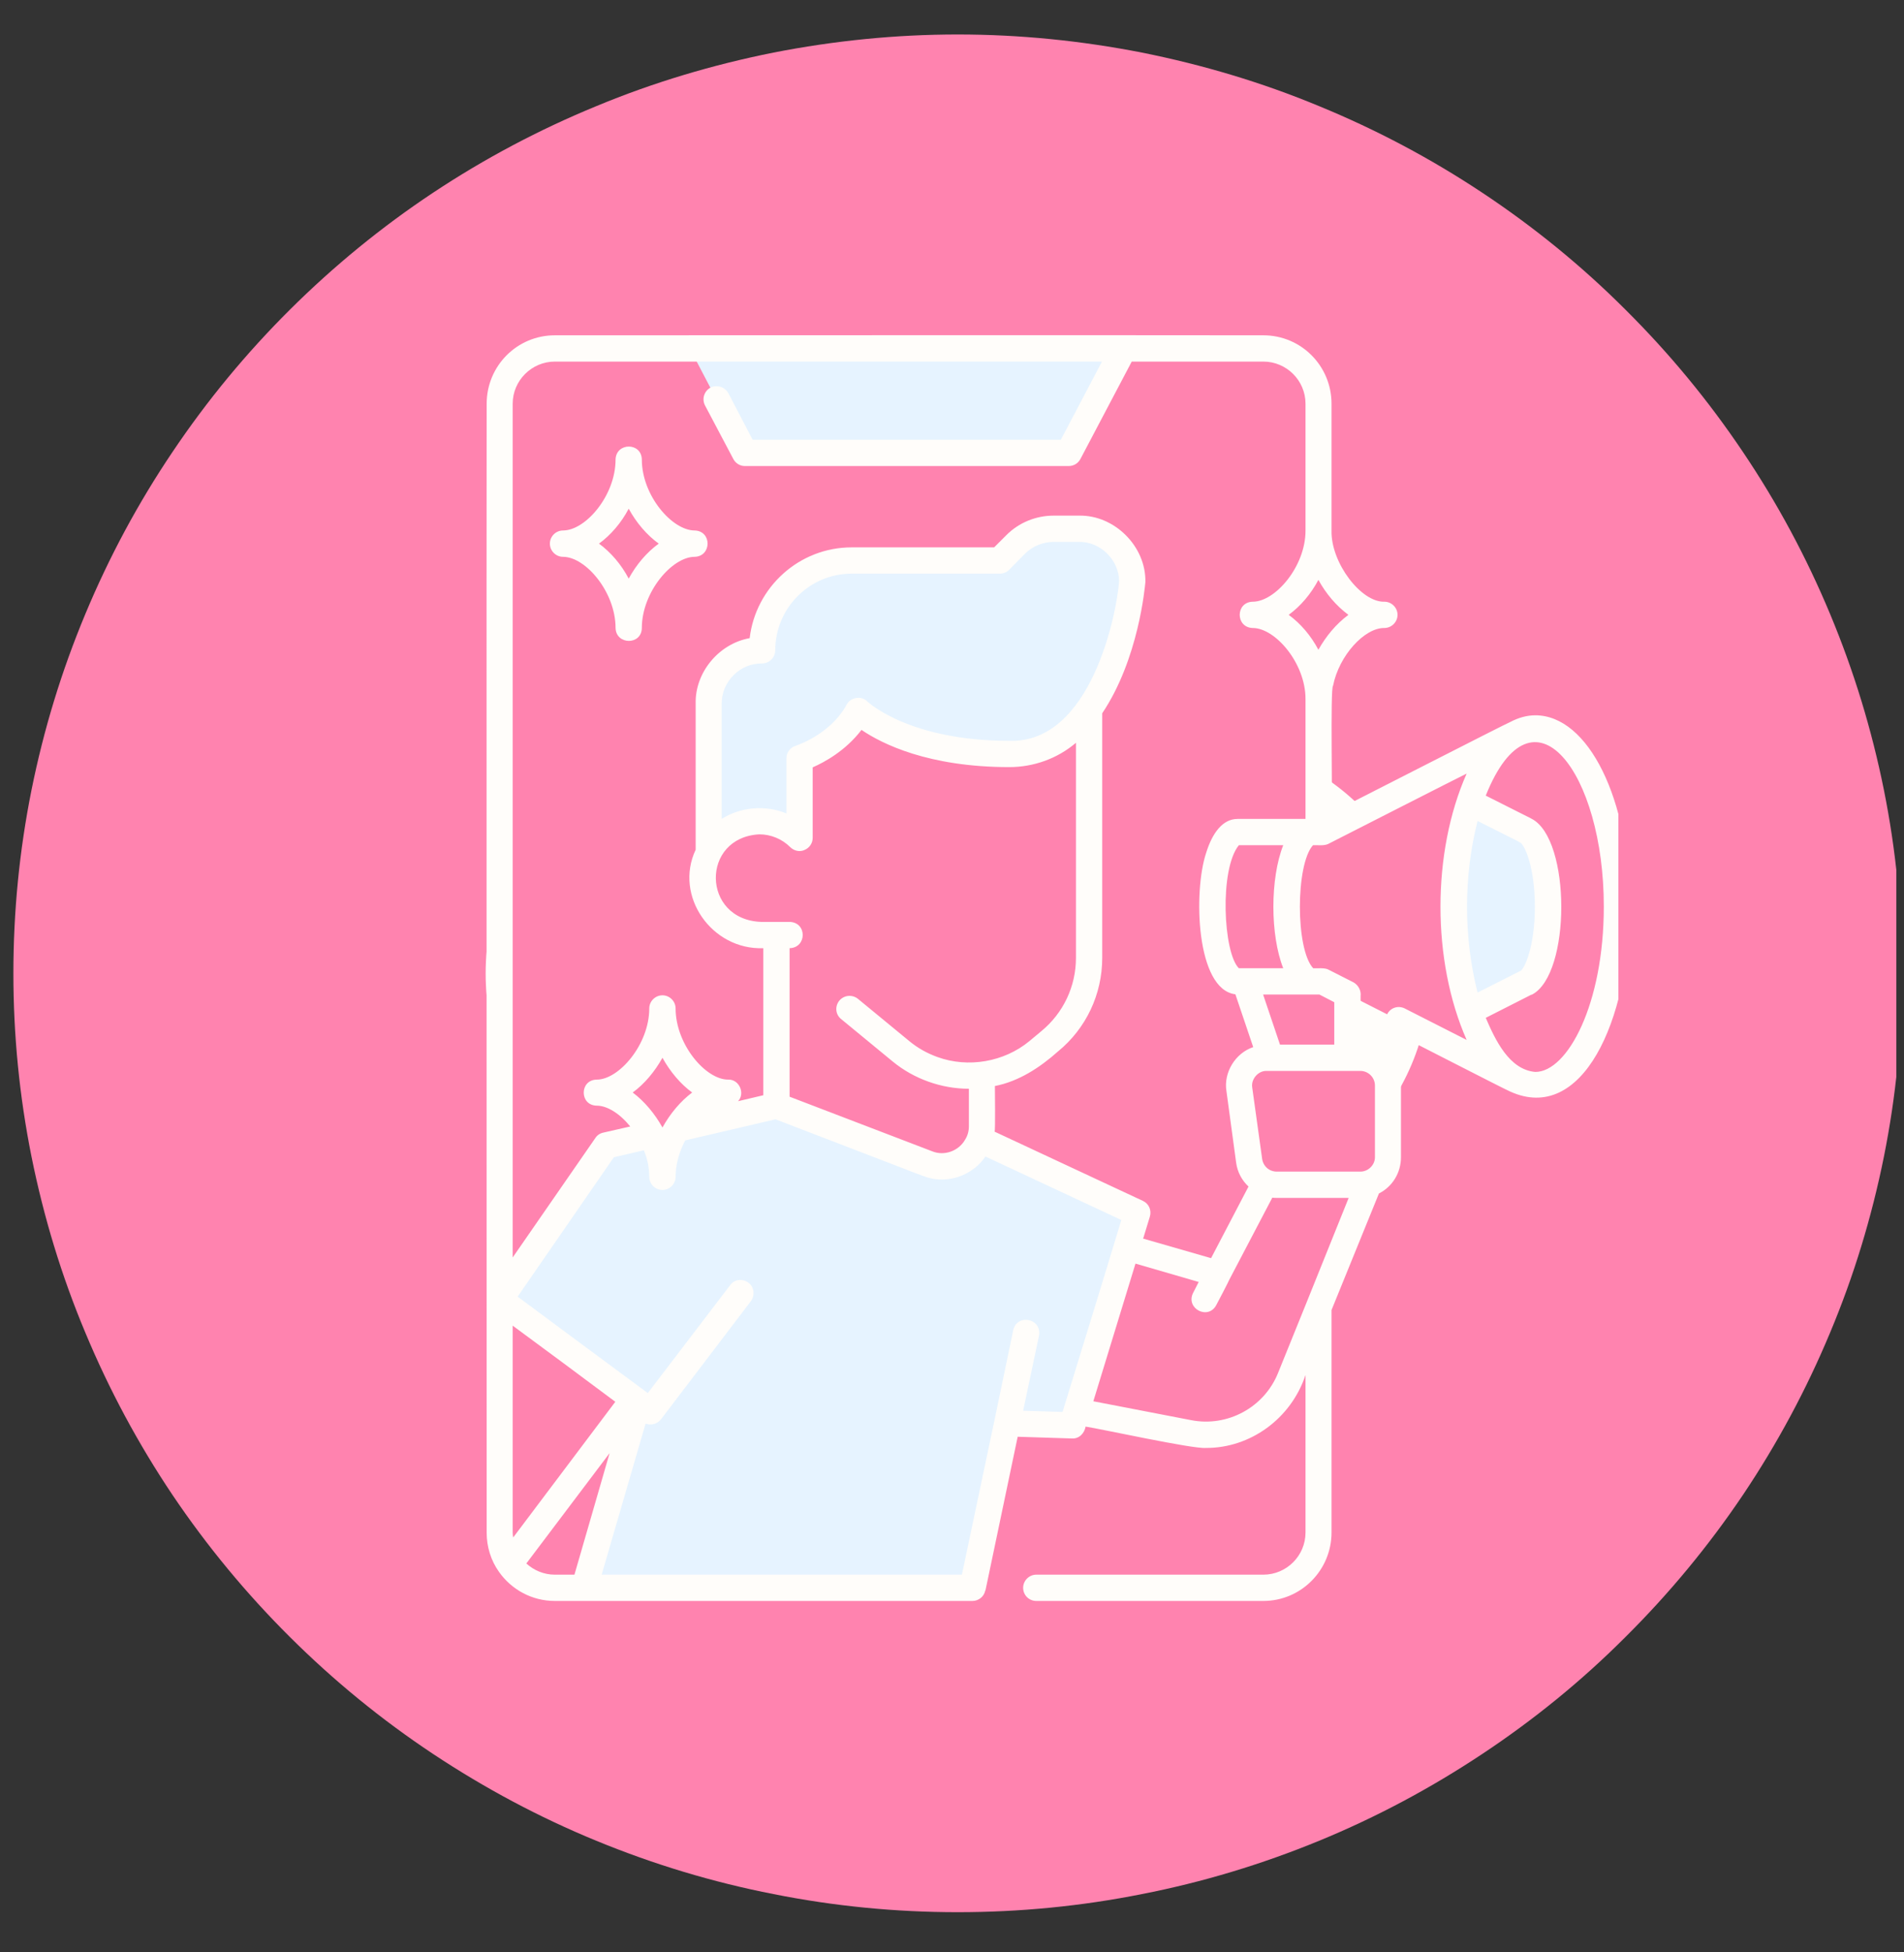 <svg xmlns="http://www.w3.org/2000/svg" xmlns:xlink="http://www.w3.org/1999/xlink" width="40" zoomAndPan="magnify" viewBox="0 0 30 30.75" height="41" preserveAspectRatio="xMidYMid meet" version="1.0"><rect x="0" y="0" width="30" height="30.75" fill="#333333" stroke="none"/><defs><clipPath id="1c95cbc10a"><path d="M 0.211 0 L 29.879 0 L 29.879 30.504 L 0.211 30.504 Z M 0.211 0 " clip-rule="nonzero"/></clipPath><clipPath id="6c4d88f4f9"><path d="M 7.645 5.277 L 22 5.277 L 22 25.367 L 7.645 25.367 Z M 7.645 5.277 " clip-rule="nonzero"/></clipPath><clipPath id="470975e75a"><path d="M 7.645 17 L 18 17 L 18 25.367 L 7.645 25.367 Z M 7.645 17 " clip-rule="nonzero"/></clipPath><clipPath id="c0ac1b167f"><path d="M 22 11 L 25.5 11 L 25.5 18 L 22 18 Z M 22 11 " clip-rule="nonzero"/></clipPath><clipPath id="b594881495"><path d="M 7.645 20 L 10 20 L 10 25 L 7.645 25 Z M 7.645 20 " clip-rule="nonzero"/></clipPath><clipPath id="80f0f2c65a"><path d="M 10 5.277 L 18 5.277 L 18 8 L 10 8 Z M 10 5.277 " clip-rule="nonzero"/></clipPath><clipPath id="205c74b5d9"><path d="M 7.645 5.277 L 25.5 5.277 L 25.5 25.367 L 7.645 25.367 Z M 7.645 5.277 " clip-rule="nonzero"/></clipPath></defs><g clip-path="url(#1c95cbc10a)"><path fill="#ff83af" d="M 15.09 0.543 C 16.066 0.543 17.035 0.641 17.992 0.828 C 18.949 1.02 19.883 1.297 20.785 1.672 C 21.688 2.043 22.543 2.496 23.355 3.035 C 24.168 3.574 24.922 4.188 25.609 4.875 C 26.301 5.562 26.918 6.309 27.461 7.117 C 28.004 7.922 28.461 8.773 28.836 9.672 C 29.211 10.57 29.492 11.492 29.684 12.445 C 29.875 13.398 29.969 14.359 29.969 15.332 C 29.969 16.301 29.875 17.262 29.684 18.215 C 29.492 19.168 29.211 20.094 28.836 20.988 C 28.461 21.887 28.004 22.738 27.461 23.547 C 26.918 24.352 26.301 25.098 25.609 25.785 C 24.922 26.473 24.168 27.086 23.355 27.625 C 22.543 28.164 21.688 28.621 20.785 28.992 C 19.883 29.363 18.949 29.645 17.992 29.832 C 17.035 30.023 16.066 30.117 15.09 30.117 C 14.113 30.117 13.145 30.023 12.188 29.832 C 11.23 29.645 10.297 29.363 9.395 28.992 C 8.492 28.621 7.637 28.164 6.824 27.625 C 6.012 27.086 5.262 26.473 4.57 25.785 C 3.879 25.098 3.262 24.352 2.719 23.547 C 2.176 22.738 1.719 21.887 1.344 20.988 C 0.969 20.094 0.688 19.168 0.496 18.215 C 0.305 17.262 0.211 16.301 0.211 15.332 C 0.211 14.359 0.305 13.398 0.496 12.445 C 0.688 11.492 0.969 10.57 1.344 9.672 C 1.719 8.773 2.176 7.922 2.719 7.117 C 3.262 6.309 3.879 5.562 4.57 4.875 C 5.262 4.188 6.012 3.574 6.824 3.035 C 7.637 2.496 8.492 2.043 9.395 1.672 C 10.297 1.297 11.23 1.02 12.188 0.828 C 13.145 0.641 14.113 0.543 15.09 0.543 Z M 15.09 0.543 " fill-opacity="1" fill-rule="nonzero"/></g><path fill="#fffdfa" d="M 22.531 15.332 C 22.531 13.293 20.875 11.633 18.844 11.633 C 17.855 11.633 16.93 12.02 16.234 12.715 L 12.484 16.477 C 12.176 16.785 11.77 16.953 11.34 16.953 C 10.445 16.953 9.719 16.227 9.719 15.332 C 9.719 14.438 10.445 13.707 11.34 13.707 C 11.77 13.707 12.176 13.875 12.484 14.184 L 13.012 14.711 L 14.473 13.246 L 13.945 12.715 C 13.25 12.02 12.324 11.633 11.34 11.633 C 9.305 11.633 7.652 13.293 7.652 15.332 C 7.652 17.367 9.305 19.027 11.34 19.027 C 12.324 19.027 13.25 18.641 13.945 17.945 L 17.699 14.184 C 18.004 13.875 18.41 13.707 18.844 13.707 C 19.734 13.707 20.461 14.438 20.461 15.332 C 20.461 16.227 19.734 16.953 18.844 16.953 C 18.41 16.953 18.004 16.785 17.699 16.477 L 17.168 15.949 L 15.707 17.414 L 16.234 17.945 C 16.93 18.641 17.855 19.027 18.844 19.027 C 20.875 19.027 22.531 17.367 22.531 15.332 Z M 22.531 15.332 " fill-opacity="1" fill-rule="nonzero"/><g clip-path="url(#6c4d88f4f9)"><path fill="#ff83af" d="M 20.77 13.105 L 20.77 11.008 C 20.77 10.367 21.305 9.684 21.809 9.684 C 21.305 9.684 20.77 9 20.77 8.355 L 20.77 6.355 C 20.77 5.875 20.383 5.484 19.898 5.484 L 8.738 5.484 C 8.258 5.484 7.867 5.875 7.867 6.355 L 7.867 24.137 C 7.867 24.617 8.258 25.008 8.738 25.008 L 19.898 25.008 C 20.383 25.008 20.77 24.617 20.77 24.137 L 20.77 20.594 L 21.562 18.637 C 21.738 18.582 21.867 18.418 21.867 18.223 L 21.867 17.094 C 21.867 16.855 21.672 16.66 21.43 16.66 L 21.227 16.66 L 21.227 15.656 Z M 20.77 13.105 " fill-opacity="1" fill-rule="nonzero"/></g><path fill="#ff83af" d="M 21.227 16.66 L 21.227 15.668 L 21.23 15.656 L 20.852 14.898 L 19.609 15.457 L 20.016 16.66 L 20.672 16.965 Z M 21.227 16.66 " fill-opacity="1" fill-rule="nonzero"/><g clip-path="url(#470975e75a)"><path fill="#e6f3ff" d="M 15.434 17.941 C 15.32 18.27 14.953 18.461 14.609 18.328 L 12.23 17.414 L 9.543 18.043 L 7.867 20.469 L 9.984 22.035 L 10.051 22.082 L 9.203 25.008 L 15.32 25.008 L 15.734 23.039 L 15.867 22.418 L 16.891 22.449 L 16.961 22.227 L 17.75 19.648 L 17.918 19.102 Z M 15.434 17.941 " fill-opacity="1" fill-rule="nonzero"/></g><path fill="#ff83af" d="M 17.156 11.168 L 17.156 15.086 C 17.156 15.594 16.93 16.078 16.535 16.402 L 16.344 16.555 C 16.094 16.762 15.785 16.891 15.469 16.93 L 15.469 17.738 C 15.469 18.18 15.023 18.484 14.609 18.328 L 12.23 17.414 L 12.23 14.723 L 11.992 14.723 C 11.516 14.723 11.098 14.363 11.066 13.887 C 11.059 13.723 11.094 13.562 11.164 13.426 C 11.309 13.133 11.613 12.934 11.961 12.934 C 12.207 12.934 12.434 13.035 12.594 13.195 L 12.594 11.941 C 12.594 11.941 13.215 11.758 13.52 11.195 C 13.52 11.195 14.195 11.871 15.898 11.871 C 16.465 11.871 16.871 11.57 17.156 11.168 Z M 17.156 11.168 " fill-opacity="1" fill-rule="nonzero"/><path fill="#e6f3ff" d="M 17.836 9.168 C 17.836 9.168 17.73 10.367 17.156 11.168 C 16.871 11.57 16.465 11.871 15.898 11.871 C 14.195 11.871 13.52 11.195 13.52 11.195 C 13.215 11.758 12.594 11.941 12.594 11.941 L 12.594 13.195 C 12.434 13.035 12.207 12.934 11.961 12.934 C 11.613 12.934 11.309 13.133 11.164 13.426 L 11.164 11.078 C 11.164 10.848 11.258 10.637 11.41 10.484 C 11.562 10.332 11.77 10.238 12.004 10.238 C 12.004 9.461 12.633 8.828 13.414 8.828 L 15.746 8.828 L 16.004 8.57 C 16.16 8.414 16.375 8.328 16.598 8.328 L 16.996 8.328 C 17.227 8.328 17.438 8.422 17.59 8.57 C 17.738 8.723 17.836 8.934 17.836 9.168 Z M 17.836 9.168 " fill-opacity="1" fill-rule="nonzero"/><path fill="#ff83af" d="M 23.863 11.562 L 20.836 13.105 L 19.496 13.105 C 19.277 13.105 19.098 13.629 19.098 14.281 C 19.098 14.93 19.273 15.457 19.496 15.457 L 20.836 15.457 L 23.863 16.996 Z M 23.863 11.562 " fill-opacity="1" fill-rule="nonzero"/><g clip-path="url(#c0ac1b167f)"><path fill="#ff83af" d="M 25.469 14.281 C 25.469 14.652 25.438 15.012 25.371 15.355 C 25.309 15.699 25.215 16.004 25.094 16.266 C 24.973 16.527 24.836 16.73 24.68 16.875 C 24.52 17.016 24.359 17.086 24.188 17.086 C 24.016 17.086 23.852 17.016 23.695 16.875 C 23.539 16.73 23.398 16.527 23.281 16.266 C 23.16 16.004 23.066 15.699 23 15.355 C 22.938 15.012 22.902 14.652 22.902 14.281 C 22.902 13.906 22.938 13.551 23 13.207 C 23.066 12.863 23.16 12.559 23.281 12.293 C 23.398 12.031 23.539 11.828 23.695 11.688 C 23.852 11.543 24.016 11.473 24.188 11.473 C 24.359 11.473 24.52 11.543 24.68 11.688 C 24.836 11.828 24.973 12.031 25.094 12.293 C 25.215 12.559 25.309 12.863 25.371 13.207 C 25.438 13.551 25.469 13.906 25.469 14.281 Z M 25.469 14.281 " fill-opacity="1" fill-rule="nonzero"/></g><path fill="#ff83af" d="M 19.496 15.457 C 19.277 15.457 19.098 14.93 19.098 14.281 C 19.098 13.629 19.277 13.102 19.496 13.102 L 20.668 13.102 C 20.445 13.102 20.266 13.629 20.266 14.281 C 20.266 14.93 20.445 15.457 20.668 15.457 Z M 19.496 15.457 " fill-opacity="1" fill-rule="nonzero"/><path fill="#e6f3ff" d="M 24.031 13.078 L 24.031 13.074 L 23.148 12.633 C 22.996 13.094 22.902 13.664 22.902 14.281 C 22.902 14.895 22.996 15.465 23.148 15.926 L 24.031 15.484 C 24.23 15.402 24.387 14.895 24.387 14.281 C 24.387 13.664 24.23 13.156 24.031 13.078 Z M 24.031 13.078 " fill-opacity="1" fill-rule="nonzero"/><path fill="#ff83af" d="M 21.867 17.094 L 21.867 18.223 C 21.867 18.418 21.738 18.582 21.562 18.637 C 21.52 18.652 21.477 18.66 21.43 18.66 L 20.109 18.66 C 20.047 18.66 19.988 18.645 19.934 18.621 C 19.801 18.562 19.699 18.438 19.676 18.281 L 19.523 17.156 C 19.488 16.895 19.691 16.66 19.953 16.66 L 21.43 16.66 C 21.672 16.66 21.867 16.855 21.867 17.094 Z M 21.867 17.094 " fill-opacity="1" fill-rule="nonzero"/><path fill="#ff83af" d="M 21.562 18.637 L 20.324 21.703 C 20.066 22.336 19.395 22.703 18.723 22.57 L 16.961 22.227 L 17.75 19.648 L 19.184 20.062 L 19.934 18.621 Z M 21.562 18.637 " fill-opacity="1" fill-rule="nonzero"/><g clip-path="url(#b594881495)"><path fill="#ff83af" d="M 7.867 24.141 C 7.871 24.324 7.926 24.492 8.023 24.633 L 9.984 22.035 L 7.867 20.469 Z M 7.867 24.141 " fill-opacity="1" fill-rule="nonzero"/></g><g clip-path="url(#80f0f2c65a)"><path fill="#e6f3ff" d="M 16.836 7.133 L 11.73 7.133 L 10.867 5.484 L 17.703 5.484 Z M 16.836 7.133 " fill-opacity="1" fill-rule="nonzero"/></g><path fill="#ff83af" d="M 9.902 9.887 C 9.902 9.246 9.371 8.562 8.867 8.562 C 9.371 8.562 9.902 7.879 9.902 7.234 C 9.902 7.879 10.438 8.562 10.941 8.562 C 10.438 8.562 9.902 9.246 9.902 9.887 Z M 9.902 9.887 " fill-opacity="1" fill-rule="nonzero"/><path fill="#ff83af" d="M 20.77 11.008 C 20.77 10.367 20.238 9.684 19.734 9.684 C 20.238 9.684 20.77 9 20.77 8.355 C 20.77 9 21.305 9.684 21.809 9.684 C 21.305 9.684 20.77 10.367 20.77 11.008 Z M 20.77 11.008 " fill-opacity="1" fill-rule="nonzero"/><path fill="#ff83af" d="M 10.434 18.535 C 10.434 17.891 9.898 17.207 9.398 17.207 C 9.898 17.207 10.434 16.523 10.434 15.883 C 10.434 16.523 10.969 17.207 11.469 17.207 C 10.969 17.207 10.434 17.891 10.434 18.535 Z M 10.434 18.535 " fill-opacity="1" fill-rule="nonzero"/><g clip-path="url(#205c74b5d9)"><path fill="#fffdfa" d="M 24.191 11.266 C 24.055 11.266 23.922 11.305 23.797 11.371 C 23.77 11.375 21.008 12.789 20.98 12.801 C 21 12.699 20.957 10.828 21.004 10.801 C 21.098 10.324 21.5 9.887 21.812 9.891 C 21.926 9.891 22.02 9.797 22.02 9.684 C 22.02 9.57 21.926 9.477 21.812 9.477 C 21.445 9.488 20.969 8.863 20.98 8.359 C 20.98 8.359 20.98 6.359 20.98 6.359 C 20.98 5.762 20.5 5.281 19.906 5.281 C 17.16 5.277 11.488 5.281 8.742 5.281 C 8.148 5.281 7.668 5.762 7.668 6.359 C 7.664 6.359 7.668 24.141 7.668 24.141 C 7.668 24.359 7.734 24.578 7.863 24.758 C 8.059 25.035 8.379 25.215 8.742 25.215 L 15.324 25.215 C 15.418 25.215 15.508 25.145 15.523 25.051 C 15.523 25.051 15.527 25.051 15.527 25.051 L 16.035 22.629 L 16.887 22.656 C 17.004 22.664 17.086 22.574 17.105 22.469 C 17.34 22.504 18.797 22.824 19 22.805 C 19.703 22.809 20.344 22.34 20.57 21.656 L 20.57 24.137 C 20.57 24.504 20.27 24.801 19.906 24.801 L 16.328 24.801 C 16.215 24.801 16.121 24.895 16.121 25.008 C 16.121 25.125 16.215 25.215 16.328 25.215 L 19.906 25.215 C 20.5 25.215 20.98 24.73 20.98 24.137 L 20.98 20.633 L 21.727 18.797 C 21.938 18.691 22.074 18.473 22.074 18.227 L 22.074 17.098 C 22.074 16.742 21.789 16.457 21.438 16.453 L 21.438 15.688 C 21.449 15.602 21.402 15.516 21.328 15.473 C 21.328 15.473 20.934 15.273 20.934 15.273 C 20.875 15.238 20.754 15.254 20.691 15.25 C 20.41 14.949 20.414 13.613 20.688 13.312 C 20.762 13.309 20.859 13.324 20.926 13.293 C 20.934 13.289 23.102 12.184 23.109 12.184 C 22.559 13.426 22.559 15.133 23.109 16.379 L 22.133 15.883 C 22.031 15.832 21.906 15.871 21.855 15.977 C 21.805 16.078 21.844 16.199 21.945 16.254 C 21.992 16.273 23.738 17.172 23.793 17.191 C 24.926 17.707 25.672 16.082 25.68 14.281 C 25.68 12.59 25.027 11.266 24.191 11.266 Z M 21.023 15.785 L 21.023 16.453 L 20.168 16.453 L 19.902 15.664 L 20.789 15.664 Z M 20.773 9.133 C 20.891 9.348 21.051 9.539 21.246 9.684 C 21.051 9.828 20.891 10.023 20.773 10.234 C 20.656 10.012 20.492 9.82 20.305 9.684 C 20.492 9.547 20.656 9.355 20.773 9.133 Z M 8.742 5.695 L 17.363 5.695 L 16.715 6.926 L 11.859 6.926 L 11.477 6.195 C 11.422 6.094 11.297 6.055 11.195 6.105 C 11.094 6.16 11.055 6.285 11.109 6.387 L 11.555 7.23 C 11.59 7.297 11.66 7.34 11.734 7.34 L 16.84 7.34 C 16.918 7.34 16.988 7.297 17.023 7.23 L 17.832 5.695 L 19.906 5.695 C 20.27 5.695 20.57 5.992 20.57 6.359 L 20.57 8.359 C 20.57 8.922 20.094 9.477 19.738 9.477 C 19.465 9.484 19.465 9.883 19.738 9.891 C 20.094 9.891 20.57 10.445 20.57 11.008 L 20.57 12.898 L 19.5 12.898 C 19.266 12.898 19.102 13.117 19.004 13.434 C 18.801 14.039 18.844 15.586 19.465 15.66 L 19.746 16.492 C 19.465 16.586 19.277 16.891 19.324 17.184 C 19.324 17.184 19.477 18.312 19.477 18.312 C 19.496 18.457 19.566 18.59 19.672 18.688 L 19.082 19.816 L 18.012 19.508 L 18.117 19.164 C 18.148 19.062 18.102 18.957 18.008 18.914 L 15.672 17.824 C 15.684 17.793 15.676 17.156 15.676 17.105 C 16.055 17.031 16.387 16.812 16.668 16.562 C 17.113 16.199 17.367 15.66 17.367 15.086 L 17.367 11.234 C 17.941 10.379 18.039 9.246 18.047 9.168 C 18.059 8.605 17.559 8.109 17 8.121 C 17 8.121 16.602 8.121 16.602 8.121 C 16.324 8.121 16.055 8.23 15.859 8.426 L 15.664 8.621 L 13.418 8.621 C 12.59 8.621 11.906 9.25 11.812 10.051 C 11.328 10.137 10.949 10.59 10.961 11.082 C 10.961 11.082 10.961 13.383 10.961 13.383 C 10.617 14.113 11.215 14.965 12.027 14.934 L 12.027 17.25 L 11.629 17.344 C 11.746 17.219 11.645 16.996 11.473 17.004 C 11.117 17.004 10.645 16.449 10.645 15.883 C 10.645 15.77 10.551 15.676 10.438 15.676 C 10.324 15.676 10.23 15.77 10.23 15.883 C 10.23 16.449 9.754 17.004 9.402 17.004 C 9.129 17.008 9.129 17.41 9.402 17.414 C 9.57 17.414 9.77 17.543 9.93 17.742 L 9.5 17.84 C 9.449 17.852 9.406 17.883 9.379 17.926 L 8.078 19.805 L 8.078 6.359 C 8.078 5.992 8.379 5.695 8.742 5.695 Z M 15.207 17.949 C 15.105 18.129 14.879 18.211 14.688 18.133 C 14.688 18.133 12.441 17.273 12.441 17.273 L 12.441 14.934 C 12.715 14.926 12.719 14.527 12.441 14.52 C 12.332 14.52 12.105 14.52 11.996 14.52 C 11.051 14.488 11.039 13.188 11.965 13.141 C 12.148 13.141 12.324 13.215 12.453 13.344 C 12.512 13.402 12.602 13.422 12.676 13.387 C 12.754 13.355 12.805 13.281 12.805 13.195 L 12.805 12.086 C 12.992 12.004 13.324 11.824 13.574 11.496 C 13.895 11.715 14.629 12.082 15.902 12.082 C 16.285 12.082 16.66 11.949 16.953 11.699 L 16.953 15.086 C 16.953 15.535 16.754 15.957 16.406 16.242 L 16.219 16.398 C 15.82 16.727 15.254 16.824 14.77 16.648 C 14.609 16.59 14.461 16.508 14.328 16.398 L 13.516 15.73 C 13.426 15.66 13.297 15.672 13.223 15.762 C 13.152 15.852 13.164 15.98 13.254 16.051 L 14.066 16.719 C 14.398 16.992 14.832 17.148 15.266 17.148 L 15.266 17.738 C 15.266 17.816 15.246 17.887 15.207 17.949 Z M 11.371 12.898 L 11.371 11.082 C 11.371 10.91 11.438 10.754 11.559 10.633 C 11.68 10.512 11.836 10.449 12.008 10.449 C 12.121 10.449 12.215 10.355 12.215 10.242 C 12.215 9.578 12.754 9.035 13.418 9.035 L 15.75 9.035 C 15.805 9.035 15.859 9.016 15.898 8.977 L 16.152 8.719 C 16.27 8.602 16.434 8.535 16.602 8.535 L 17 8.535 C 17.336 8.527 17.633 8.82 17.633 9.156 C 17.598 9.645 17.199 11.711 15.902 11.668 C 14.32 11.668 13.676 11.055 13.668 11.051 C 13.578 10.953 13.402 10.98 13.34 11.098 C 13.082 11.574 12.543 11.742 12.539 11.746 C 12.453 11.77 12.391 11.852 12.391 11.941 L 12.391 12.812 C 12.066 12.676 11.672 12.707 11.371 12.898 Z M 9.969 17.207 C 10.152 17.074 10.316 16.879 10.438 16.66 C 10.559 16.879 10.723 17.074 10.906 17.207 C 10.723 17.344 10.559 17.539 10.438 17.758 C 10.316 17.539 10.152 17.344 9.969 17.207 Z M 9.695 22.078 L 8.086 24.215 C 8.082 24.191 8.078 24.164 8.078 24.141 L 8.078 20.879 C 8.297 21.039 9.457 21.898 9.695 22.078 Z M 8.293 24.625 L 9.605 22.887 L 9.051 24.801 L 8.742 24.801 C 8.57 24.801 8.414 24.734 8.293 24.625 Z M 16.121 22.219 L 16.371 21.035 C 16.418 20.766 16.027 20.684 15.965 20.949 C 15.965 20.949 15.668 22.375 15.668 22.375 L 15.156 24.801 L 9.48 24.801 L 10.172 22.422 C 10.258 22.453 10.355 22.43 10.414 22.355 L 11.832 20.492 C 11.898 20.402 11.883 20.27 11.793 20.203 C 11.699 20.133 11.57 20.148 11.504 20.242 L 10.207 21.941 C 10.062 21.836 8.238 20.484 8.156 20.422 L 9.672 18.227 L 10.145 18.117 C 10.203 18.258 10.23 18.398 10.23 18.535 C 10.23 18.648 10.324 18.742 10.438 18.742 C 10.551 18.742 10.645 18.648 10.645 18.535 C 10.645 18.492 10.648 18.449 10.652 18.41 C 10.672 18.258 10.719 18.109 10.797 17.961 L 12.219 17.629 L 14.039 18.328 C 14.137 18.363 14.574 18.543 14.668 18.559 C 14.988 18.633 15.344 18.488 15.527 18.215 L 17.668 19.215 C 17.477 19.852 16.945 21.578 16.742 22.238 Z M 20.586 20.516 C 20.586 20.516 20.137 21.625 20.137 21.625 C 19.918 22.168 19.34 22.48 18.766 22.367 L 17.227 22.07 L 17.891 19.902 L 18.887 20.191 L 18.797 20.367 C 18.68 20.609 19.035 20.797 19.164 20.555 C 19.168 20.551 19.371 20.16 19.371 20.152 L 20.047 18.863 C 20.07 18.867 20.09 18.867 20.113 18.867 L 21.25 18.867 Z M 21.664 17.098 L 21.664 18.227 C 21.664 18.348 21.559 18.453 21.434 18.453 C 21.434 18.453 20.113 18.453 20.113 18.453 C 20.082 18.453 20.051 18.445 20.023 18.434 C 19.949 18.402 19.898 18.332 19.887 18.254 L 19.73 17.125 C 19.711 16.996 19.824 16.863 19.957 16.867 C 19.957 16.867 20.02 16.867 20.02 16.867 L 21.23 16.867 C 21.23 16.867 21.434 16.867 21.434 16.867 C 21.559 16.867 21.664 16.969 21.664 17.098 Z M 20.219 15.25 L 19.52 15.25 C 19.273 15.008 19.211 13.688 19.52 13.312 L 20.219 13.312 C 20.012 13.836 20.012 14.727 20.219 15.25 Z M 23.957 15.293 C 23.945 15.297 23.934 15.301 23.922 15.309 L 23.281 15.633 C 23.059 14.754 23.059 13.809 23.281 12.93 L 23.918 13.25 C 23.93 13.258 23.941 13.266 23.953 13.27 C 24.023 13.309 24.184 13.656 24.184 14.281 C 24.184 14.906 24.023 15.254 23.957 15.293 Z M 24.191 16.883 C 23.777 16.848 23.559 16.375 23.41 16.031 L 24.125 15.668 C 24.133 15.668 24.137 15.664 24.141 15.664 C 24.754 15.34 24.754 13.223 24.137 12.898 C 24.133 12.898 24.129 12.895 24.125 12.891 L 23.41 12.531 C 24.156 10.672 25.273 12.176 25.27 14.281 C 25.27 15.812 24.699 16.883 24.191 16.883 Z M 24.191 16.883 " fill-opacity="1" fill-rule="nonzero"/></g><path fill="#fffdfa" d="M 8.871 8.77 C 9.227 8.77 9.699 9.324 9.699 9.891 C 9.707 10.16 10.109 10.164 10.113 9.891 C 10.113 9.324 10.59 8.77 10.945 8.77 C 11.215 8.762 11.219 8.363 10.945 8.355 C 10.59 8.355 10.113 7.805 10.113 7.238 C 10.109 6.965 9.707 6.965 9.699 7.238 C 9.699 7.805 9.227 8.355 8.871 8.355 C 8.758 8.355 8.664 8.449 8.664 8.562 C 8.664 8.676 8.758 8.77 8.871 8.77 Z M 9.906 8.012 C 10.027 8.234 10.191 8.426 10.379 8.562 C 10.191 8.699 10.027 8.891 9.906 9.113 C 9.789 8.891 9.625 8.699 9.438 8.562 C 9.625 8.426 9.789 8.234 9.906 8.012 Z M 9.906 8.012 " fill-opacity="1" fill-rule="nonzero"/></svg>